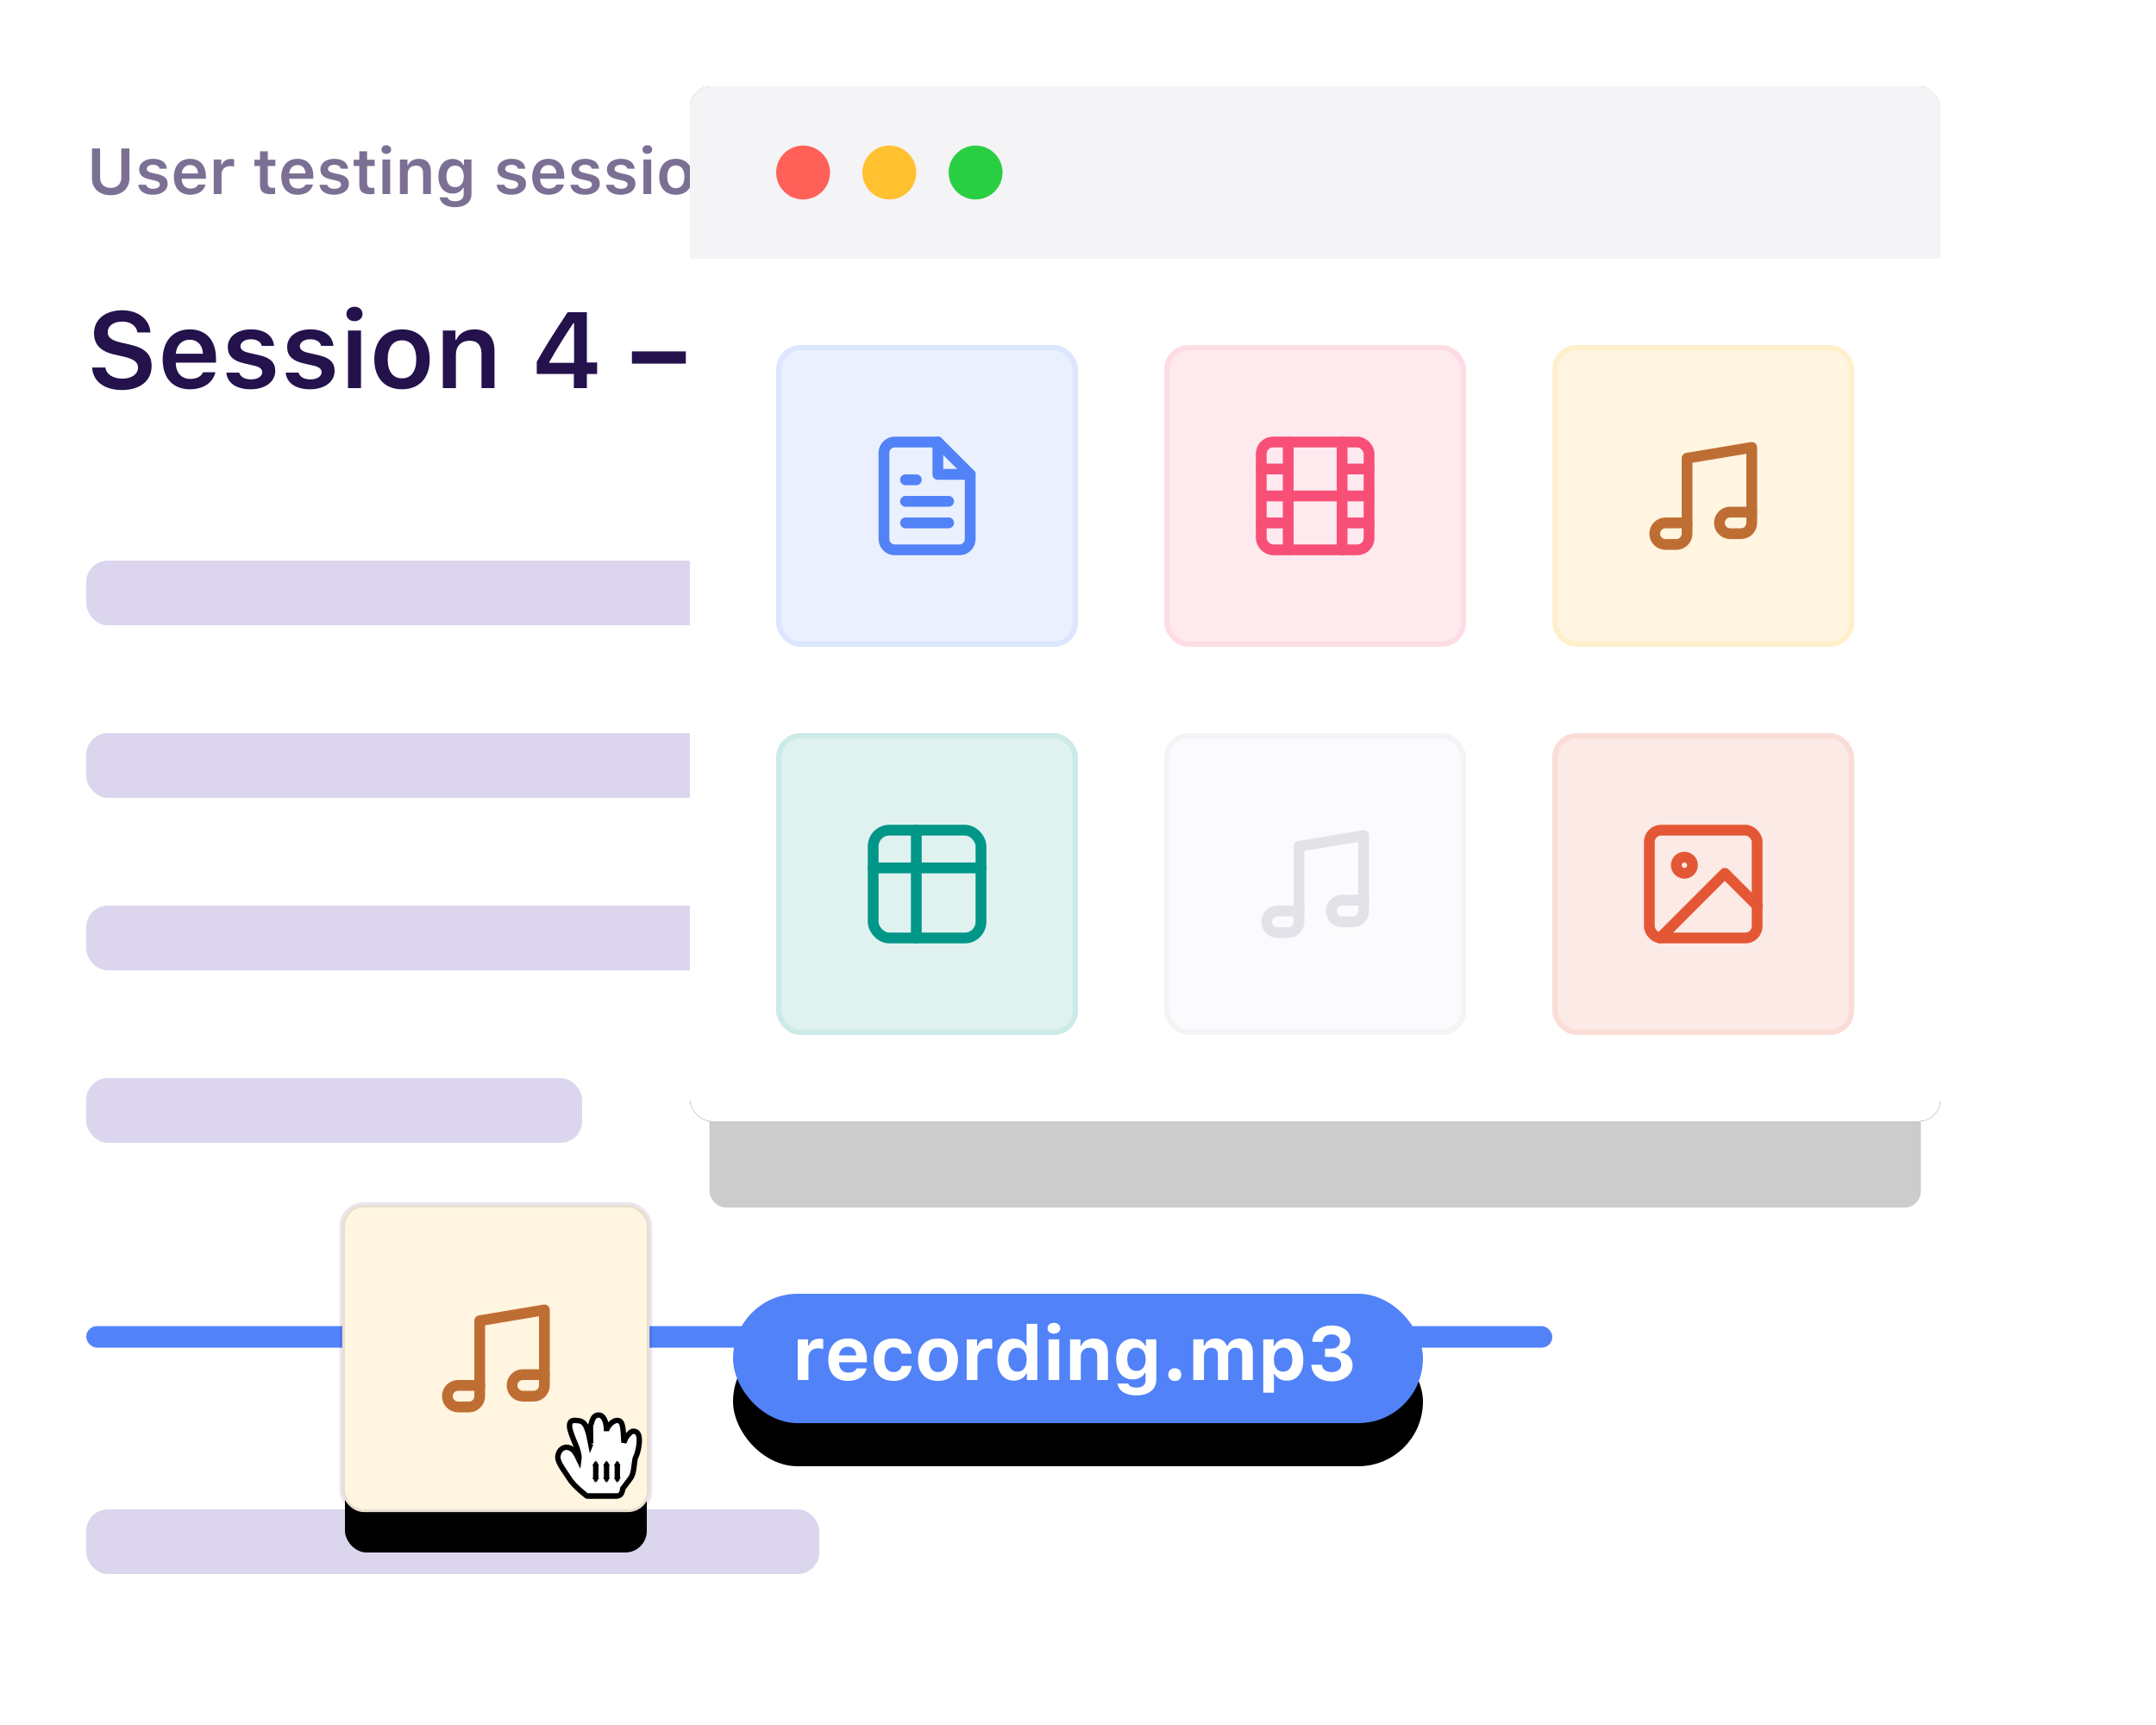 <?xml version="1.0" encoding="UTF-8"?>
<svg width="400px" height="320px" viewBox="0 0 400 320" version="1.1" xmlns="http://www.w3.org/2000/svg" xmlns:xlink="http://www.w3.org/1999/xlink">
    <!-- Generator: Sketch 51 (57462) - http://www.bohemiancoding.com/sketch -->
    <title>snippet/files</title>
    <desc>Created with Sketch.</desc>
    <defs>
        <rect id="path-1" x="3.625" y="6" width="224.75" height="186" rx="3"></rect>
        <filter x="-24.9%" y="-21.5%" width="149.8%" height="160.2%" filterUnits="objectBoundingBox" id="filter-2">
            <feOffset dx="0" dy="16" in="SourceAlpha" result="shadowOffsetOuter1"></feOffset>
            <feGaussianBlur stdDeviation="16" in="shadowOffsetOuter1" result="shadowBlurOuter1"></feGaussianBlur>
            <feColorMatrix values="0 0 0 0 0.139   0 0 0 0 0.072   0 0 0 0 0.301  0 0 0 1 0" type="matrix" in="shadowBlurOuter1"></feColorMatrix>
        </filter>
        <rect id="path-3" x="0" y="0" width="232" height="192" rx="4"></rect>
        <filter x="-0.6%" y="-0.8%" width="101.3%" height="101.6%" filterUnits="objectBoundingBox" id="filter-4">
            <feMorphology radius="0.5" operator="dilate" in="SourceAlpha" result="shadowSpreadOuter1"></feMorphology>
            <feOffset dx="0" dy="0" in="shadowSpreadOuter1" result="shadowOffsetOuter1"></feOffset>
            <feColorMatrix values="0 0 0 0 0.141   0 0 0 0 0.071   0 0 0 0 0.302  0 0 0 0.1 0" type="matrix" in="shadowOffsetOuter1"></feColorMatrix>
        </filter>
        <rect id="path-5" x="0" y="0" width="56" height="56" rx="4"></rect>
        <filter x="-94.6%" y="-80.4%" width="289.3%" height="289.3%" filterUnits="objectBoundingBox" id="filter-6">
            <feMorphology radius="1" operator="dilate" in="SourceAlpha" result="shadowSpreadOuter1"></feMorphology>
            <feOffset dx="0" dy="8" in="shadowSpreadOuter1" result="shadowOffsetOuter1"></feOffset>
            <feGaussianBlur stdDeviation="16" in="shadowOffsetOuter1" result="shadowBlurOuter1"></feGaussianBlur>
            <feComposite in="shadowBlurOuter1" in2="SourceAlpha" operator="out" result="shadowBlurOuter1"></feComposite>
            <feColorMatrix values="0 0 0 0 0   0 0 0 0 0   0 0 0 0 0  0 0 0 0.4 0" type="matrix" in="shadowBlurOuter1"></feColorMatrix>
        </filter>
        <rect id="path-7" x="72" y="16" width="128" height="24" rx="12"></rect>
        <filter x="-40.6%" y="-183.3%" width="181.2%" height="533.3%" filterUnits="objectBoundingBox" id="filter-8">
            <feOffset dx="0" dy="8" in="SourceAlpha" result="shadowOffsetOuter1"></feOffset>
            <feGaussianBlur stdDeviation="16" in="shadowOffsetOuter1" result="shadowBlurOuter1"></feGaussianBlur>
            <feColorMatrix values="0 0 0 0 0   0 0 0 0 0   0 0 0 0 0  0 0 0 0.4 0" type="matrix" in="shadowBlurOuter1"></feColorMatrix>
        </filter>
        <path d="M10.03,19 C10.03,19 7.811,17.301 7.03,16 C6.25,14.699 4.77,13.041 5.03,12 C5.291,10.959 6.25,10.631 7.03,11.412 C7.811,12.192 8.01,13.76 8.53,13.5 C9.051,13.24 9.051,11.931 8.53,10.5 C8.01,9.069 6.467,6 7.53,6 C8.593,6 9.03,6 9.53,7.5 C10.03,9 10.14,11 10.53,11 C10.921,11 10.53,11.412 11.07,10 C11.133,9.835 10.999,6.624 11.07,6.5 C11.258,6.168 11.332,5 12.054,5 C12.4,5 13.03,5.5 13.03,7.5 C13.03,9.5 13.147,11 13.53,11 C14.03,11 14.03,11.041 14.03,10 C14.03,9.562 14.03,8 14.03,7.5 C14.03,7 14.914,6 15.494,6 C16.494,6 16.01,11 16.53,11 C16.755,11 17.53,9 17.53,9 C17.53,9 18.246,8 18.53,8 C19.53,8 19.03,11 18.53,12 C18.03,13 18.311,14.959 17.53,16 C16.75,17.041 16.03,18 16.03,18 C16.03,18 16.03,19 15.494,19 C14.958,19 13.03,19 13.03,19 L10.03,19 Z M13.03,16 C13.03,16.271 13.262,17 13.53,17 C13.806,17 14.03,16.275 14.03,16 L14.03,14 C14.03,13.729 13.798,13 13.53,13 C13.254,13 13.03,13.725 13.03,14 L13.03,16 Z M15.03,16 C15.03,16.271 15.262,17 15.53,17 C15.806,17 16.03,16.275 16.03,16 L16.03,14 C16.03,13.729 15.798,13 15.53,13 C15.254,13 15.03,13.725 15.03,14 L15.03,16 Z M11.03,16 C11.03,16.271 11.262,17 11.53,17 C11.806,17 12.03,16.275 12.03,16 L12.03,14 C12.03,13.729 11.798,13 11.53,13 C11.254,13 11.03,13.725 11.03,14 L11.03,16 Z" id="path-9"></path>
        <filter x="-31.9%" y="-25.0%" width="163.8%" height="164.3%" filterUnits="objectBoundingBox" id="filter-10">
            <feMorphology radius="1" operator="dilate" in="SourceAlpha" result="shadowSpreadOuter1"></feMorphology>
            <feOffset dx="0" dy="1" in="shadowSpreadOuter1" result="shadowOffsetOuter1"></feOffset>
            <feGaussianBlur stdDeviation="1" in="shadowOffsetOuter1" result="shadowBlurOuter1"></feGaussianBlur>
            <feComposite in="shadowBlurOuter1" in2="SourceAlpha" operator="out" result="shadowBlurOuter1"></feComposite>
            <feColorMatrix values="0 0 0 0 0   0 0 0 0 0   0 0 0 0 0  0 0 0 1 0" type="matrix" in="shadowBlurOuter1"></feColorMatrix>
        </filter>
    </defs>
    <g id="snippet/files" stroke="none" stroke-width="1" fill="none" fill-rule="evenodd">
        <g id="Group" transform="translate(16, 16)">
            <g transform="translate(0, 10)">
                <g transform="translate(0, 78)">
                    <rect id="Rectangle-9" fill="#DCD5EE" x="0" y="0" width="272" height="12" rx="4"></rect>
                    <rect id="Rectangle-9" fill="#DCD5EE" x="0" y="32" width="136" height="12" rx="4"></rect>
                    <rect id="Rectangle-9" fill="#512DA8" x="152" y="32" width="120" height="12" rx="4"></rect>
                    <rect id="Rectangle-9" fill="#DCD5EE" x="0" y="64" width="168" height="12" rx="4"></rect>
                    <rect id="Rectangle-9" fill="#DCD5EE" x="0" y="96" width="92" height="12" rx="4"></rect>
                    <rect id="Rectangle-9" fill="#DCD5EE" x="0" y="176" width="136" height="12" rx="4"></rect>
                    <rect id="Rectangle-7" fill="#5182F8" fill-rule="nonzero" x="0" y="142" width="272" height="4" rx="2"></rect>
                </g>
                <path d="M2.572,1.545 L2.572,6.947 C2.572,8.09 3.287,8.857 4.541,8.857 C5.795,8.857 6.504,8.09 6.504,6.947 L6.504,1.545 L8.016,1.545 L8.016,7.088 C8.016,8.934 6.68,10.211 4.541,10.211 C2.402,10.211 1.066,8.934 1.066,7.088 L1.066,1.545 L2.572,1.545 Z M9.82,5.424 C9.82,4.264 10.875,3.461 12.387,3.461 C13.91,3.461 14.865,4.135 14.971,5.301 L13.605,5.301 C13.5,4.85 13.072,4.562 12.393,4.562 C11.73,4.562 11.232,4.879 11.232,5.342 C11.232,5.705 11.537,5.928 12.182,6.074 L13.312,6.332 C14.537,6.607 15.105,7.135 15.105,8.078 C15.105,9.309 13.975,10.129 12.375,10.129 C10.775,10.129 9.768,9.438 9.656,8.271 L11.092,8.271 C11.232,8.746 11.684,9.027 12.41,9.027 C13.143,9.027 13.652,8.705 13.652,8.23 C13.652,7.867 13.377,7.639 12.768,7.504 L11.631,7.24 C10.4,6.959 9.82,6.391 9.82,5.424 Z M19.266,4.615 C18.398,4.615 17.789,5.236 17.725,6.174 L20.742,6.174 C20.713,5.225 20.139,4.615 19.266,4.615 Z M20.754,8.236 L22.131,8.236 C21.855,9.402 20.795,10.129 19.283,10.129 C17.396,10.129 16.26,8.881 16.26,6.818 C16.26,4.756 17.414,3.461 19.271,3.461 C21.1,3.461 22.195,4.674 22.195,6.695 L22.195,7.164 L17.719,7.164 L17.719,7.24 C17.754,8.307 18.369,8.975 19.324,8.975 C20.045,8.975 20.543,8.711 20.754,8.236 Z M23.654,10 L23.654,3.59 L25.055,3.59 L25.055,4.586 L25.154,4.586 C25.33,3.953 26.016,3.484 26.836,3.484 C27.041,3.484 27.293,3.508 27.434,3.549 L27.434,4.896 C27.322,4.855 26.924,4.814 26.695,4.814 C25.764,4.814 25.107,5.4 25.107,6.297 L25.107,10 L23.654,10 Z M32.238,2.061 L33.686,2.061 L33.686,3.631 L35.092,3.631 L35.092,4.791 L33.686,4.791 L33.686,7.938 C33.686,8.57 33.955,8.852 34.564,8.852 C34.77,8.852 34.875,8.84 35.045,8.822 L35.045,9.959 C34.84,10 34.576,10.029 34.295,10.029 C32.824,10.029 32.238,9.531 32.238,8.289 L32.238,4.791 L31.195,4.791 L31.195,3.631 L32.238,3.631 L32.238,2.061 Z M39.199,4.615 C38.332,4.615 37.723,5.236 37.658,6.174 L40.676,6.174 C40.646,5.225 40.072,4.615 39.199,4.615 Z M40.688,8.236 L42.064,8.236 C41.789,9.402 40.729,10.129 39.217,10.129 C37.33,10.129 36.193,8.881 36.193,6.818 C36.193,4.756 37.348,3.461 39.205,3.461 C41.033,3.461 42.129,4.674 42.129,6.695 L42.129,7.164 L37.652,7.164 L37.652,7.24 C37.688,8.307 38.303,8.975 39.258,8.975 C39.979,8.975 40.477,8.711 40.688,8.236 Z M43.441,5.424 C43.441,4.264 44.496,3.461 46.008,3.461 C47.531,3.461 48.486,4.135 48.592,5.301 L47.227,5.301 C47.121,4.85 46.693,4.562 46.014,4.562 C45.352,4.562 44.854,4.879 44.854,5.342 C44.854,5.705 45.158,5.928 45.803,6.074 L46.934,6.332 C48.158,6.607 48.727,7.135 48.727,8.078 C48.727,9.309 47.596,10.129 45.996,10.129 C44.396,10.129 43.389,9.438 43.277,8.271 L44.713,8.271 C44.854,8.746 45.305,9.027 46.031,9.027 C46.764,9.027 47.273,8.705 47.273,8.23 C47.273,7.867 46.998,7.639 46.389,7.504 L45.252,7.24 C44.021,6.959 43.441,6.391 43.441,5.424 Z M50.66,2.061 L52.107,2.061 L52.107,3.631 L53.514,3.631 L53.514,4.791 L52.107,4.791 L52.107,7.938 C52.107,8.57 52.377,8.852 52.986,8.852 C53.191,8.852 53.297,8.84 53.467,8.822 L53.467,9.959 C53.262,10 52.998,10.029 52.717,10.029 C51.246,10.029 50.66,9.531 50.66,8.289 L50.66,4.791 L49.617,4.791 L49.617,3.631 L50.66,3.631 L50.66,2.061 Z M54.949,10 L54.949,3.59 L56.396,3.59 L56.396,10 L54.949,10 Z M55.67,2.547 C55.143,2.547 54.773,2.207 54.773,1.744 C54.773,1.281 55.143,0.941 55.67,0.941 C56.203,0.941 56.566,1.281 56.566,1.744 C56.566,2.207 56.203,2.547 55.67,2.547 Z M58.195,10 L58.195,3.59 L59.596,3.59 L59.596,4.615 L59.695,4.615 C60,3.9 60.75,3.461 61.711,3.461 C63.141,3.461 63.943,4.322 63.943,5.852 L63.943,10 L62.496,10 L62.496,6.197 C62.496,5.219 62.051,4.727 61.172,4.727 C60.234,4.727 59.648,5.324 59.648,6.268 L59.648,10 L58.195,10 Z M70.043,6.725 C70.043,5.5 69.428,4.721 68.42,4.721 C67.406,4.721 66.832,5.5 66.832,6.725 C66.832,7.949 67.406,8.723 68.42,8.723 C69.434,8.723 70.043,7.949 70.043,6.725 Z M68.42,12.438 C66.773,12.438 65.695,11.711 65.578,10.609 L67.037,10.609 C67.131,11.049 67.646,11.33 68.443,11.33 C69.439,11.33 70.02,10.861 70.02,10.059 L70.02,8.846 L69.92,8.846 C69.551,9.531 68.854,9.906 67.963,9.906 C66.346,9.906 65.338,8.652 65.338,6.725 C65.338,4.762 66.352,3.484 67.986,3.484 C68.859,3.484 69.621,3.918 69.973,4.615 L70.072,4.615 L70.072,3.59 L71.473,3.59 L71.473,10.023 C71.473,11.506 70.289,12.438 68.42,12.438 Z M76.307,5.424 C76.307,4.264 77.361,3.461 78.873,3.461 C80.396,3.461 81.352,4.135 81.457,5.301 L80.092,5.301 C79.986,4.85 79.559,4.562 78.879,4.562 C78.217,4.562 77.719,4.879 77.719,5.342 C77.719,5.705 78.023,5.928 78.668,6.074 L79.799,6.332 C81.023,6.607 81.592,7.135 81.592,8.078 C81.592,9.309 80.461,10.129 78.861,10.129 C77.262,10.129 76.254,9.438 76.143,8.271 L77.578,8.271 C77.719,8.746 78.17,9.027 78.896,9.027 C79.629,9.027 80.139,8.705 80.139,8.23 C80.139,7.867 79.863,7.639 79.254,7.504 L78.117,7.24 C76.887,6.959 76.307,6.391 76.307,5.424 Z M85.752,4.615 C84.885,4.615 84.275,5.236 84.211,6.174 L87.229,6.174 C87.199,5.225 86.625,4.615 85.752,4.615 Z M87.24,8.236 L88.617,8.236 C88.342,9.402 87.281,10.129 85.77,10.129 C83.883,10.129 82.746,8.881 82.746,6.818 C82.746,4.756 83.9,3.461 85.758,3.461 C87.586,3.461 88.682,4.674 88.682,6.695 L88.682,7.164 L84.205,7.164 L84.205,7.24 C84.24,8.307 84.855,8.975 85.811,8.975 C86.531,8.975 87.029,8.711 87.24,8.236 Z M89.994,5.424 C89.994,4.264 91.049,3.461 92.561,3.461 C94.084,3.461 95.039,4.135 95.145,5.301 L93.779,5.301 C93.674,4.85 93.246,4.562 92.566,4.562 C91.904,4.562 91.406,4.879 91.406,5.342 C91.406,5.705 91.711,5.928 92.355,6.074 L93.486,6.332 C94.711,6.607 95.279,7.135 95.279,8.078 C95.279,9.309 94.148,10.129 92.549,10.129 C90.949,10.129 89.941,9.438 89.83,8.271 L91.266,8.271 C91.406,8.746 91.857,9.027 92.584,9.027 C93.316,9.027 93.826,8.705 93.826,8.23 C93.826,7.867 93.551,7.639 92.941,7.504 L91.805,7.24 C90.574,6.959 89.994,6.391 89.994,5.424 Z M96.604,5.424 C96.604,4.264 97.658,3.461 99.17,3.461 C100.693,3.461 101.648,4.135 101.754,5.301 L100.389,5.301 C100.283,4.85 99.855,4.562 99.176,4.562 C98.514,4.562 98.016,4.879 98.016,5.342 C98.016,5.705 98.32,5.928 98.965,6.074 L100.096,6.332 C101.32,6.607 101.889,7.135 101.889,8.078 C101.889,9.309 100.758,10.129 99.158,10.129 C97.559,10.129 96.551,9.438 96.439,8.271 L97.875,8.271 C98.016,8.746 98.467,9.027 99.193,9.027 C99.926,9.027 100.436,8.705 100.436,8.23 C100.436,7.867 100.16,7.639 99.551,7.504 L98.414,7.24 C97.184,6.959 96.604,6.391 96.604,5.424 Z M103.377,10 L103.377,3.59 L104.824,3.59 L104.824,10 L103.377,10 Z M104.098,2.547 C103.57,2.547 103.201,2.207 103.201,1.744 C103.201,1.281 103.57,0.941 104.098,0.941 C104.631,0.941 104.994,1.281 104.994,1.744 C104.994,2.207 104.631,2.547 104.098,2.547 Z M109.389,8.91 C110.402,8.91 110.977,8.137 110.977,6.795 C110.977,5.459 110.396,4.68 109.389,4.68 C108.375,4.68 107.795,5.459 107.795,6.795 C107.795,8.137 108.375,8.91 109.389,8.91 Z M109.389,10.129 C107.467,10.129 106.307,8.875 106.307,6.795 C106.307,4.727 107.484,3.461 109.389,3.461 C111.299,3.461 112.471,4.721 112.471,6.795 C112.471,8.875 111.305,10.129 109.389,10.129 Z M113.936,10 L113.936,3.59 L115.336,3.59 L115.336,4.615 L115.436,4.615 C115.74,3.9 116.49,3.461 117.451,3.461 C118.881,3.461 119.684,4.322 119.684,5.852 L119.684,10 L118.236,10 L118.236,6.197 C118.236,5.219 117.791,4.727 116.912,4.727 C115.975,4.727 115.389,5.324 115.389,6.268 L115.389,10 L113.936,10 Z M121.26,5.424 C121.26,4.264 122.314,3.461 123.826,3.461 C125.35,3.461 126.305,4.135 126.41,5.301 L125.045,5.301 C124.939,4.85 124.512,4.562 123.832,4.562 C123.17,4.562 122.672,4.879 122.672,5.342 C122.672,5.705 122.977,5.928 123.621,6.074 L124.752,6.332 C125.977,6.607 126.545,7.135 126.545,8.078 C126.545,9.309 125.414,10.129 123.814,10.129 C122.215,10.129 121.207,9.438 121.096,8.271 L122.531,8.271 C122.672,8.746 123.123,9.027 123.85,9.027 C124.582,9.027 125.092,8.705 125.092,8.23 C125.092,7.867 124.816,7.639 124.207,7.504 L123.07,7.24 C121.84,6.959 121.26,6.391 121.26,5.424 Z" id="User-testing-session" fill="#24124D" opacity="0.6"></path>
                <path d="M1.094,42.172 L3.555,42.172 C3.711,43.432 4.961,44.242 6.748,44.242 C8.408,44.242 9.609,43.393 9.609,42.211 C9.609,41.195 8.838,40.6 7.031,40.18 L5.205,39.76 C2.646,39.184 1.445,37.914 1.445,35.814 C1.445,33.256 3.535,31.557 6.689,31.557 C9.648,31.557 11.787,33.256 11.904,35.678 L9.492,35.678 C9.316,34.438 8.223,33.656 6.68,33.656 C5.059,33.656 3.984,34.438 3.984,35.639 C3.984,36.586 4.697,37.143 6.445,37.543 L8.066,37.914 C10.928,38.559 12.129,39.75 12.129,41.898 C12.129,44.643 10.01,46.352 6.592,46.352 C3.359,46.352 1.221,44.73 1.094,42.172 Z M19.189,37.025 C17.744,37.025 16.729,38.061 16.621,39.623 L21.65,39.623 C21.602,38.041 20.645,37.025 19.189,37.025 Z M21.67,43.061 L23.965,43.061 C23.506,45.004 21.738,46.215 19.219,46.215 C16.074,46.215 14.18,44.135 14.18,40.697 C14.18,37.26 16.104,35.102 19.199,35.102 C22.246,35.102 24.072,37.123 24.072,40.492 L24.072,41.273 L16.611,41.273 L16.611,41.4 C16.67,43.178 17.695,44.291 19.287,44.291 C20.488,44.291 21.318,43.852 21.67,43.061 Z M26.26,38.373 C26.26,36.439 28.018,35.102 30.537,35.102 C33.076,35.102 34.668,36.225 34.844,38.168 L32.568,38.168 C32.393,37.416 31.68,36.938 30.547,36.938 C29.443,36.938 28.613,37.465 28.613,38.236 C28.613,38.842 29.121,39.213 30.195,39.457 L32.08,39.887 C34.121,40.346 35.068,41.225 35.068,42.797 C35.068,44.848 33.184,46.215 30.518,46.215 C27.852,46.215 26.172,45.062 25.986,43.119 L28.379,43.119 C28.613,43.91 29.365,44.379 30.576,44.379 C31.797,44.379 32.646,43.842 32.646,43.051 C32.646,42.445 32.188,42.064 31.172,41.84 L29.277,41.4 C27.227,40.932 26.26,39.984 26.26,38.373 Z M37.275,38.373 C37.275,36.439 39.033,35.102 41.553,35.102 C44.092,35.102 45.684,36.225 45.859,38.168 L43.584,38.168 C43.408,37.416 42.695,36.938 41.562,36.938 C40.459,36.938 39.629,37.465 39.629,38.236 C39.629,38.842 40.137,39.213 41.211,39.457 L43.096,39.887 C45.137,40.346 46.084,41.225 46.084,42.797 C46.084,44.848 44.199,46.215 41.533,46.215 C38.867,46.215 37.188,45.062 37.002,43.119 L39.395,43.119 C39.629,43.91 40.381,44.379 41.592,44.379 C42.812,44.379 43.662,43.842 43.662,43.051 C43.662,42.445 43.203,42.064 42.188,41.84 L40.293,41.4 C38.242,40.932 37.275,39.984 37.275,38.373 Z M48.564,46 L48.564,35.316 L50.977,35.316 L50.977,46 L48.564,46 Z M49.766,33.578 C48.887,33.578 48.271,33.012 48.271,32.24 C48.271,31.469 48.887,30.902 49.766,30.902 C50.654,30.902 51.26,31.469 51.26,32.24 C51.26,33.012 50.654,33.578 49.766,33.578 Z M58.584,44.184 C60.273,44.184 61.23,42.895 61.23,40.658 C61.23,38.432 60.264,37.133 58.584,37.133 C56.895,37.133 55.928,38.432 55.928,40.658 C55.928,42.895 56.895,44.184 58.584,44.184 Z M58.584,46.215 C55.381,46.215 53.447,44.125 53.447,40.658 C53.447,37.211 55.41,35.102 58.584,35.102 C61.768,35.102 63.721,37.201 63.721,40.658 C63.721,44.125 61.777,46.215 58.584,46.215 Z M66.162,46 L66.162,35.316 L68.496,35.316 L68.496,37.025 L68.662,37.025 C69.17,35.834 70.42,35.102 72.021,35.102 C74.404,35.102 75.742,36.537 75.742,39.086 L75.742,46 L73.33,46 L73.33,39.662 C73.33,38.031 72.588,37.211 71.123,37.211 C69.561,37.211 68.584,38.207 68.584,39.779 L68.584,46 L66.162,46 Z M90.469,46 L90.469,43.373 L83.584,43.373 L83.584,41.127 C84.854,38.793 86.836,35.658 89.326,31.908 L92.881,31.908 L92.881,41.244 L94.785,41.244 L94.785,43.373 L92.881,43.373 L92.881,46 L90.469,46 Z M85.918,41.156 L85.918,41.303 L90.508,41.303 L90.508,33.959 L90.371,33.959 C89.023,35.951 87.559,38.266 85.918,41.156 Z M111.24,41.459 L101.24,41.459 L101.24,39.184 L111.24,39.184 L111.24,41.459 Z M117.344,42.162 L119.805,42.162 C119.824,43.324 120.625,44.086 121.826,44.086 C123.145,44.086 123.877,43.285 123.877,41.771 L123.877,31.908 L126.396,31.908 L126.396,41.791 C126.396,44.691 124.688,46.352 121.855,46.352 C119.16,46.352 117.344,44.711 117.344,42.162 Z M133.271,44.271 C134.736,44.271 135.83,43.324 135.83,42.084 L135.83,41.234 L133.418,41.391 C132.061,41.479 131.426,41.967 131.426,42.836 C131.426,43.734 132.197,44.271 133.271,44.271 Z M132.559,46.176 C130.498,46.176 129.023,44.926 129.023,42.973 C129.023,41.039 130.479,39.926 133.076,39.77 L135.83,39.604 L135.83,38.705 C135.83,37.66 135.127,37.074 133.818,37.074 C132.705,37.074 131.943,37.465 131.719,38.188 L129.434,38.188 C129.629,36.303 131.396,35.102 133.936,35.102 C136.68,35.102 138.223,36.439 138.223,38.705 L138.223,46 L135.889,46 L135.889,44.535 L135.723,44.535 C135.127,45.57 133.955,46.176 132.559,46.176 Z M141.133,46 L141.133,35.316 L143.467,35.316 L143.467,37.025 L143.633,37.025 C144.141,35.834 145.391,35.102 146.992,35.102 C149.375,35.102 150.713,36.537 150.713,39.086 L150.713,46 L148.301,46 L148.301,39.662 C148.301,38.031 147.559,37.211 146.094,37.211 C144.531,37.211 143.555,38.207 143.555,39.779 L143.555,46 L141.133,46 Z M158.066,37.025 C156.621,37.025 155.605,38.061 155.498,39.623 L160.527,39.623 C160.479,38.041 159.521,37.025 158.066,37.025 Z M160.547,43.061 L162.842,43.061 C162.383,45.004 160.615,46.215 158.096,46.215 C154.951,46.215 153.057,44.135 153.057,40.697 C153.057,37.26 154.98,35.102 158.076,35.102 C161.123,35.102 162.949,37.123 162.949,40.492 L162.949,41.273 L155.488,41.273 L155.488,41.4 C155.547,43.178 156.572,44.291 158.164,44.291 C159.365,44.291 160.195,43.852 160.547,43.061 Z M170.967,31.908 L176.25,31.908 C180.439,31.908 182.881,34.467 182.881,38.891 C182.881,43.412 180.469,46 176.25,46 L170.967,46 L170.967,31.908 Z M173.486,34.086 L173.486,43.822 L175.918,43.822 C178.721,43.822 180.312,42.074 180.312,38.93 C180.312,35.854 178.682,34.086 175.918,34.086 L173.486,34.086 Z M190.107,44.184 C191.797,44.184 192.754,42.895 192.754,40.658 C192.754,38.432 191.787,37.133 190.107,37.133 C188.418,37.133 187.451,38.432 187.451,40.658 C187.451,42.895 188.418,44.184 190.107,44.184 Z M190.107,46.215 C186.904,46.215 184.971,44.125 184.971,40.658 C184.971,37.211 186.934,35.102 190.107,35.102 C193.291,35.102 195.244,37.201 195.244,40.658 C195.244,44.125 193.301,46.215 190.107,46.215 Z M202.168,37.025 C200.723,37.025 199.707,38.061 199.6,39.623 L204.629,39.623 C204.58,38.041 203.623,37.025 202.168,37.025 Z M204.648,43.061 L206.943,43.061 C206.484,45.004 204.717,46.215 202.197,46.215 C199.053,46.215 197.158,44.135 197.158,40.697 C197.158,37.26 199.082,35.102 202.178,35.102 C205.225,35.102 207.051,37.123 207.051,40.492 L207.051,41.273 L199.59,41.273 L199.59,41.4 C199.648,43.178 200.674,44.291 202.266,44.291 C203.467,44.291 204.297,43.852 204.648,43.061 Z" id="Session-4-–-Jane-Doe" fill="#24124D"></path>
            </g>
            <g id="Finder" transform="translate(112, 0)">
                <g id="component/card-shadow">
                    <g id="Group">
                        <g id="Shadow" opacity="0.2">
                            <use fill="black" fill-opacity="1" filter="url(#filter-2)" xlink:href="#path-1"></use>
                            <use fill="#FFFFFF" fill-rule="evenodd" xlink:href="#path-1"></use>
                        </g>
                        <g id="Rectangle">
                            <use fill="black" fill-opacity="1" filter="url(#filter-4)" xlink:href="#path-3"></use>
                            <use fill="#FFFFFF" fill-rule="evenodd" xlink:href="#path-3"></use>
                        </g>
                    </g>
                </g>
                <g id="Group-3" transform="translate(88, 48)">
                    <rect id="Rectangle-3" stroke="#FEDCE4" fill="#FEE9EE" fill-rule="nonzero" x="0.5" y="0.5" width="55" height="55" rx="4"></rect>
                    <g id="film" transform="translate(18, 18)" stroke="#F84F77" stroke-linecap="round" stroke-linejoin="round" stroke-width="2">
                        <rect id="Rectangle-path" x="0" y="0" width="20" height="20" rx="2.18"></rect>
                        <path d="M5,0 L5,20" id="Shape"></path>
                        <path d="M15,0 L15,20" id="Shape"></path>
                        <path d="M0,10 L20,10" id="Shape"></path>
                        <path d="M0,5 L5,5" id="Shape"></path>
                        <path d="M0,15 L5,15" id="Shape"></path>
                        <path d="M15,15 L20,15" id="Shape"></path>
                        <path d="M15,5 L20,5" id="Shape"></path>
                    </g>
                </g>
                <g id="Group-5" transform="translate(16, 120)">
                    <rect id="Rectangle-3" stroke="#CCEAE7" fill="#E0F2F0" fill-rule="nonzero" x="0.5" y="0.5" width="55" height="55" rx="4"></rect>
                    <g id="table" transform="translate(18, 18)" stroke="#009688" stroke-linecap="round" stroke-linejoin="round" stroke-width="2">
                        <rect id="Combined-Shape" x="0" y="0" width="20" height="20" rx="3"></rect>
                        <path d="M8,0 L8,20 L8,0 Z" id="Shape"></path>
                        <path d="M0,7 L20,7 L0,7 Z" id="Shape"></path>
                    </g>
                </g>
                <g id="Group-4" transform="translate(88, 120)">
                    <rect id="Rectangle-3" stroke="#F4F3F6" fill="#FBFAFC" fill-rule="nonzero" x="0.5" y="0.5" width="55" height="55" rx="4"></rect>
                    <g id="music" transform="translate(19, 19)" stroke="#E4E2E9" stroke-linecap="round" stroke-linejoin="round" stroke-width="2">
                        <path d="M6,14 L2,14 C0.895,14 0,14.895 0,16 C0,17.105 0.895,18 2,18 L4,18 C5.105,18 6,17.105 6,16 L6,14 Z M18,12 L14,12 C12.895,12 12,12.895 12,14 C12,15.105 12.895,16 14,16 L16,16 C17.105,16 18,15.105 18,14 L18,12 Z" id="Shape"></path>
                        <polyline id="Shape" points="6 14 6 2 18 0 18 12"></polyline>
                    </g>
                </g>
                <g id="Group-6" transform="translate(160, 120)">
                    <rect id="Rectangle-3" stroke="#FADDD7" fill="#FBEAE6" fill-rule="nonzero" x="0.5" y="0.5" width="55" height="55" rx="4"></rect>
                    <g id="image" transform="translate(18, 18)" stroke="#E45735" stroke-linecap="round" stroke-linejoin="round" stroke-width="2">
                        <rect id="Rectangle-path" x="0" y="0" width="20" height="20" rx="2.18"></rect>
                        <circle id="Oval" cx="6.5" cy="6.5" r="1.5"></circle>
                        <polyline id="Shape" points="20 14 14 8 2 20"></polyline>
                    </g>
                </g>
                <g id="Group-4" transform="translate(160, 48)">
                    <rect id="Rectangle-3" stroke="#FFF0CC" fill="#FFF5E0" fill-rule="nonzero" x="0.5" y="0.5" width="55" height="55" rx="4"></rect>
                    <g id="music" transform="translate(19, 19)" stroke="#BF6E33" stroke-linecap="round" stroke-linejoin="round" stroke-width="2">
                        <path d="M6,14 L2,14 C0.895,14 0,14.895 0,16 C0,17.105 0.895,18 2,18 L4,18 C5.105,18 6,17.105 6,16 L6,14 Z M18,12 L14,12 C12.895,12 12,12.895 12,14 C12,15.105 12.895,16 14,16 L16,16 C17.105,16 18,15.105 18,14 L18,12 Z" id="Shape"></path>
                        <polyline id="Shape" points="6 14 6 2 18 0 18 12"></polyline>
                    </g>
                </g>
                <g id="Group-2" transform="translate(16, 48)">
                    <rect id="Rectangle-3" stroke="#DCE6FE" fill="#EAF0FE" fill-rule="nonzero" x="0.5" y="0.5" width="55" height="55" rx="4"></rect>
                    <g id="file-text" transform="translate(20, 18)" stroke="#5182F8" stroke-linecap="round" stroke-linejoin="round" stroke-width="2">
                        <path d="M10,0 L2,0 C0.895,0 0,0.895 0,2 L0,18 C0,19.105 0.895,20 2,20 L14,20 C15.105,20 16,19.105 16,18 L16,6 L10,0 Z" id="Shape"></path>
                        <polyline id="Shape" points="10 0 10 6 16 6"></polyline>
                        <path d="M12,11 L4,11" id="Shape"></path>
                        <path d="M12,15 L4,15" id="Shape"></path>
                        <polyline id="Shape" points="6 7 5 7 4 7"></polyline>
                    </g>
                </g>
                <path d="M4,0 L228,0 C230.209,-4.05812251e-16 232,1.791 232,4 L232,32 L0,32 L0,4 C-2.705415e-16,1.791 1.791,4.05812251e-16 4,0 Z" id="Rectangle" fill="#F4F3F6" fill-rule="nonzero"></path>
                <circle id="Oval-3" fill="#FF6058" fill-rule="nonzero" cx="21" cy="16" r="5"></circle>
                <circle id="Oval-3" fill="#FFC12F" fill-rule="nonzero" cx="37" cy="16" r="5"></circle>
                <circle id="Oval-3" fill="#2ACE42" fill-rule="nonzero" cx="53" cy="16" r="5"></circle>
            </g>
            <g id="Dragging" transform="translate(48, 208)">
                <g id="Group-2">
                    <g id="Rectangle-3" fill-rule="nonzero">
                        <use fill="black" fill-opacity="1" filter="url(#filter-6)" xlink:href="#path-5"></use>
                        <rect stroke-opacity="0.1" stroke="#24124D" stroke-width="1" fill="#FFF5E0" fill-rule="evenodd" x="-0.5" y="-0.5" width="57" height="57" rx="4"></rect>
                    </g>
                    <g id="music" transform="translate(19, 19)" stroke="#BF6E33" stroke-linecap="round" stroke-linejoin="round" stroke-width="2">
                        <path d="M6,14 L2,14 C0.895,14 0,14.895 0,16 C0,17.105 0.895,18 2,18 L4,18 C5.105,18 6,17.105 6,16 L6,14 Z M18,12 L14,12 C12.895,12 12,12.895 12,14 C12,15.105 12.895,16 14,16 L16,16 C17.105,16 18,15.105 18,14 L18,12 Z" id="Shape"></path>
                        <polyline id="Shape" points="6 14 6 2 18 0 18 12"></polyline>
                    </g>
                </g>
                <g id="Rectangle-10" fill-rule="nonzero">
                    <use fill="black" fill-opacity="1" filter="url(#filter-8)" xlink:href="#path-7"></use>
                    <use fill="#5182F8" xlink:href="#path-7"></use>
                </g>
                <path d="M83.998,32 L83.998,24.46 L85.926,24.46 L85.926,25.663 L86.049,25.663 C86.247,24.911 87.02,24.337 87.963,24.337 C88.229,24.337 88.558,24.371 88.729,24.433 L88.729,26.244 C88.571,26.183 88.086,26.121 87.799,26.121 C86.732,26.121 85.987,26.764 85.987,27.823 L85.987,32 L83.998,32 Z M93.302,25.82 C92.379,25.82 91.729,26.463 91.661,27.44 L94.874,27.44 C94.833,26.442 94.231,25.82 93.302,25.82 Z M94.915,29.854 L96.768,29.854 C96.467,31.275 95.168,32.164 93.322,32.164 C91.025,32.164 89.672,30.715 89.672,28.268 C89.672,25.813 91.053,24.296 93.295,24.296 C95.517,24.296 96.829,25.711 96.829,28.104 L96.829,28.712 L91.654,28.712 L91.654,28.814 C91.682,29.936 92.338,30.633 93.377,30.633 C94.163,30.633 94.703,30.353 94.915,29.854 Z M105.128,27.119 L103.269,27.119 C103.132,26.401 102.619,25.93 101.771,25.93 C100.698,25.93 100.097,26.729 100.097,28.213 C100.097,29.717 100.705,30.53 101.771,30.53 C102.585,30.53 103.118,30.134 103.269,29.389 L105.128,29.389 C104.964,31.077 103.733,32.164 101.771,32.164 C99.42,32.164 98.087,30.742 98.087,28.213 C98.087,25.711 99.413,24.296 101.771,24.296 C103.768,24.296 104.964,25.403 105.128,27.119 Z M110.022,30.537 C111.082,30.537 111.69,29.689 111.69,28.227 C111.69,26.777 111.075,25.923 110.022,25.923 C108.963,25.923 108.354,26.777 108.354,28.227 C108.354,29.696 108.956,30.537 110.022,30.537 Z M110.022,32.164 C107.705,32.164 106.311,30.694 106.311,28.227 C106.311,25.786 107.726,24.296 110.022,24.296 C112.319,24.296 113.734,25.779 113.734,28.227 C113.734,30.694 112.34,32.164 110.022,32.164 Z M115.354,32 L115.354,24.46 L117.282,24.46 L117.282,25.663 L117.405,25.663 C117.604,24.911 118.376,24.337 119.319,24.337 C119.586,24.337 119.914,24.371 120.085,24.433 L120.085,26.244 C119.928,26.183 119.442,26.121 119.155,26.121 C118.089,26.121 117.344,26.764 117.344,27.823 L117.344,32 L115.354,32 Z M124.098,32.116 C122.197,32.116 121.028,30.626 121.028,28.22 C121.028,25.82 122.204,24.337 124.098,24.337 C125.116,24.337 125.957,24.829 126.347,25.663 L126.463,25.663 L126.463,21.582 L128.452,21.582 L128.452,32 L126.524,32 L126.524,30.817 L126.401,30.817 C125.998,31.631 125.144,32.116 124.098,32.116 Z M124.774,26.005 C123.715,26.005 123.072,26.846 123.072,28.227 C123.072,29.621 123.708,30.455 124.774,30.455 C125.841,30.455 126.483,29.614 126.483,28.233 C126.483,26.859 125.834,26.005 124.774,26.005 Z M130.53,32 L130.53,24.46 L132.52,24.46 L132.52,32 L130.53,32 Z M131.528,23.407 C130.811,23.407 130.353,22.99 130.353,22.402 C130.353,21.808 130.811,21.397 131.528,21.397 C132.239,21.397 132.704,21.808 132.704,22.402 C132.704,22.99 132.239,23.407 131.528,23.407 Z M134.529,32 L134.529,24.46 L136.457,24.46 L136.457,25.67 L136.58,25.67 C136.929,24.822 137.817,24.296 138.925,24.296 C140.606,24.296 141.557,25.321 141.557,27.126 L141.557,32 L139.567,32 L139.567,27.598 C139.567,26.559 139.075,26.012 138.132,26.012 C137.147,26.012 136.519,26.661 136.519,27.652 L136.519,32 L134.529,32 Z M148.557,28.165 C148.557,26.839 147.907,26.005 146.834,26.005 C145.761,26.005 145.139,26.839 145.139,28.158 C145.139,29.491 145.754,30.318 146.834,30.318 C147.914,30.318 148.557,29.491 148.557,28.165 Z M146.807,34.857 C144.804,34.857 143.478,33.976 143.354,32.649 L145.323,32.649 C145.426,33.114 145.986,33.408 146.848,33.408 C147.914,33.408 148.536,32.916 148.536,32.068 L148.536,30.674 L148.413,30.674 C147.996,31.467 147.203,31.891 146.144,31.891 C144.264,31.891 143.095,30.435 143.095,28.165 C143.095,25.827 144.271,24.337 146.185,24.337 C147.203,24.337 148.071,24.843 148.475,25.67 L148.598,25.67 L148.598,24.46 L150.525,24.46 L150.525,31.973 C150.525,33.743 149.083,34.857 146.807,34.857 Z M153.957,32.185 C153.226,32.185 152.747,31.686 152.747,30.995 C152.747,30.305 153.226,29.812 153.957,29.812 C154.695,29.812 155.167,30.305 155.167,30.995 C155.167,31.686 154.695,32.185 153.957,32.185 Z M157.389,32 L157.389,24.46 L159.316,24.46 L159.316,25.69 L159.439,25.69 C159.747,24.829 160.533,24.296 161.524,24.296 C162.584,24.296 163.309,24.815 163.609,25.69 L163.732,25.69 C164.081,24.85 164.949,24.296 166.002,24.296 C167.506,24.296 168.442,25.273 168.442,26.825 L168.442,32 L166.453,32 L166.453,27.352 C166.453,26.456 166.036,26.012 165.195,26.012 C164.389,26.012 163.869,26.586 163.869,27.386 L163.869,32 L161.955,32 L161.955,27.27 C161.955,26.47 161.49,26.012 160.711,26.012 C159.932,26.012 159.378,26.62 159.378,27.461 L159.378,32 L157.389,32 Z M174.725,24.337 C176.632,24.337 177.801,25.786 177.801,28.227 C177.801,30.66 176.646,32.116 174.759,32.116 C173.679,32.116 172.852,31.645 172.482,30.845 L172.359,30.845 L172.359,34.358 L170.37,34.358 L170.37,24.46 L172.298,24.46 L172.298,25.697 L172.421,25.697 C172.831,24.85 173.686,24.337 174.725,24.337 Z M174.048,30.455 C175.121,30.455 175.757,29.621 175.757,28.227 C175.757,26.846 175.114,26.005 174.055,26.005 C172.995,26.005 172.339,26.853 172.339,28.233 C172.339,29.614 172.995,30.455 174.048,30.455 Z M181.827,27.721 L181.827,26.183 L183.03,26.183 C183.967,26.183 184.603,25.636 184.603,24.829 C184.603,24.036 183.987,23.53 183.023,23.53 C182.066,23.53 181.431,24.07 181.376,24.925 L179.469,24.925 C179.537,23.059 180.925,21.883 183.078,21.883 C185.102,21.883 186.558,22.99 186.558,24.542 C186.558,25.684 185.84,26.572 184.739,26.798 L184.739,26.921 C186.093,27.071 186.94,27.974 186.94,29.272 C186.94,31.002 185.313,32.253 183.064,32.253 C180.863,32.253 179.373,31.036 179.284,29.177 L181.26,29.177 C181.321,30.011 182.025,30.537 183.085,30.537 C184.117,30.537 184.835,29.956 184.835,29.115 C184.835,28.254 184.158,27.721 183.051,27.721 L181.827,27.721 Z" id="recording.mp3" fill="#FFFFFF"></path>
                <g id="Cursors/Drag" transform="translate(35, 34)">
                    <g id="Drag">
                        <use fill="black" fill-opacity="1" filter="url(#filter-10)" xlink:href="#path-9"></use>
                        <path stroke="#000000" stroke-width="1" d="M11.552,6.7 C11.552,6.699 11.552,6.698 11.552,6.697 C11.552,6.698 11.552,6.699 11.552,6.7 Z M8.413,12.801 C8.471,12.397 8.387,11.57 8.06,10.671 C7.997,10.497 7.915,10.29 7.797,10 C7.756,9.9 7.531,9.355 7.465,9.194 C7.406,9.05 7.353,8.919 7.304,8.794 C6.979,7.975 6.782,7.377 6.702,6.898 C6.57,6.103 6.783,5.5 7.53,5.5 C9.014,5.5 9.488,5.792 10.005,7.342 C10.103,7.636 10.191,7.96 10.276,8.327 C10.348,8.64 10.516,9.478 10.591,9.851 C10.595,9.842 10.599,9.832 10.603,9.822 C10.589,9.857 10.584,9.076 10.568,8.29 C10.568,8.276 10.568,8.276 10.567,8.261 C10.555,7.648 10.55,7.361 10.549,7.085 C10.546,6.457 10.547,6.408 10.635,6.253 C10.64,6.244 10.654,6.208 10.673,6.148 C10.684,6.115 10.786,5.759 10.826,5.636 C11.06,4.93 11.405,4.5 12.054,4.5 C12.941,4.5 13.53,5.599 13.53,7.5 C13.53,6.701 14.658,5.5 15.494,5.5 C16.39,5.5 16.573,6.326 16.691,8.472 C16.702,8.664 16.7,8.62 16.727,9.19 C16.734,9.341 16.741,9.474 16.747,9.592 C16.813,9.44 16.878,9.282 16.942,9.124 C16.998,8.986 17.041,8.879 17.064,8.819 L17.124,8.709 C17.221,8.573 17.372,8.375 17.544,8.174 C17.606,8.103 17.666,8.035 17.725,7.974 C18.022,7.662 18.237,7.5 18.53,7.5 C19.428,7.5 19.683,8.381 19.592,9.661 C19.527,10.569 19.268,11.642 18.978,12.224 C18.836,12.507 18.768,12.865 18.672,13.702 C18.65,13.896 18.639,13.988 18.626,14.094 C18.497,15.14 18.327,15.771 17.93,16.3 C16.897,17.678 16.8,17.807 16.523,18.176 C16.513,18.311 16.49,18.468 16.446,18.63 C16.311,19.135 16.017,19.5 15.494,19.5 C15.035,19.5 15.035,19.5 14.331,19.5 C13.915,19.5 13.915,19.5 13.55,19.5 C13.137,19.5 13.137,19.5 13.03,19.5 L9.861,19.5 L9.726,19.397 C9.619,19.315 9.436,19.169 9.2,18.974 C8.809,18.65 8.417,18.305 8.051,17.953 C7.743,17.659 7.466,17.372 7.227,17.097 C6.97,16.8 6.759,16.52 6.602,16.257 C6.429,15.969 6.343,15.842 5.832,15.1 C5.738,14.962 5.666,14.857 5.596,14.754 C4.709,13.437 4.354,12.645 4.545,11.879 C4.902,10.452 6.334,10.008 7.384,11.058 C7.638,11.312 7.842,11.625 8.048,12.034 C8.096,12.13 8.294,12.557 8.413,12.801 Z M13.711,13.447 C13.683,13.472 13.626,13.5 13.53,13.5 C13.422,13.5 13.364,13.466 13.339,13.439 C13.367,13.481 13.394,13.531 13.42,13.593 C13.484,13.744 13.53,13.933 13.53,14 L13.53,16 C13.53,16.072 13.486,16.26 13.423,16.41 C13.394,16.479 13.364,16.532 13.343,16.559 C13.378,16.528 13.434,16.5 13.53,16.5 C13.639,16.5 13.697,16.534 13.722,16.561 C13.693,16.519 13.667,16.469 13.64,16.407 C13.576,16.256 13.53,16.067 13.53,16 L13.53,14 C13.53,13.928 13.575,13.74 13.638,13.59 C13.667,13.521 13.696,13.468 13.717,13.441 Z M13.343,16.559 C13.342,16.561 13.341,16.562 13.34,16.564 C13.343,16.56 13.346,16.557 13.35,16.553 Z M13.722,16.561 C13.723,16.562 13.725,16.564 13.726,16.565 C13.722,16.561 13.718,16.556 13.714,16.55 Z M15.711,13.447 C15.683,13.472 15.626,13.5 15.53,13.5 C15.422,13.5 15.364,13.466 15.339,13.439 C15.367,13.481 15.394,13.531 15.42,13.593 C15.484,13.744 15.53,13.933 15.53,14 L15.53,16 C15.53,16.072 15.486,16.26 15.423,16.41 C15.394,16.479 15.364,16.532 15.343,16.559 C15.378,16.528 15.434,16.5 15.53,16.5 C15.639,16.5 15.697,16.534 15.722,16.561 C15.693,16.519 15.667,16.469 15.64,16.407 C15.576,16.256 15.53,16.067 15.53,16 L15.53,14 C15.53,13.928 15.575,13.74 15.638,13.59 C15.667,13.521 15.696,13.468 15.717,13.441 Z M15.343,16.559 C15.342,16.561 15.341,16.562 15.34,16.564 C15.343,16.56 15.346,16.557 15.35,16.553 Z M15.722,16.561 C15.723,16.562 15.725,16.564 15.726,16.565 C15.722,16.561 15.718,16.556 15.714,16.55 Z M11.711,13.447 C11.683,13.472 11.626,13.5 11.53,13.5 C11.422,13.5 11.364,13.466 11.339,13.439 C11.367,13.481 11.394,13.531 11.42,13.593 C11.484,13.744 11.53,13.933 11.53,14 L11.53,16 C11.53,16.072 11.486,16.26 11.423,16.41 C11.394,16.479 11.364,16.532 11.343,16.559 C11.378,16.528 11.434,16.5 11.53,16.5 C11.639,16.5 11.697,16.534 11.722,16.561 C11.693,16.519 11.667,16.469 11.64,16.407 C11.576,16.256 11.53,16.067 11.53,16 L11.53,14 C11.53,13.928 11.575,13.74 11.638,13.59 C11.667,13.521 11.696,13.468 11.717,13.441 Z M11.343,16.559 C11.342,16.561 11.341,16.562 11.34,16.564 C11.343,16.56 11.346,16.557 11.35,16.553 Z M11.722,16.561 C11.723,16.562 11.725,16.564 11.726,16.565 C11.722,16.561 11.718,16.556 11.714,16.55 Z" fill="#FFFFFF" fill-rule="evenodd"></path>
                    </g>
                </g>
            </g>
        </g>
    </g>
</svg>